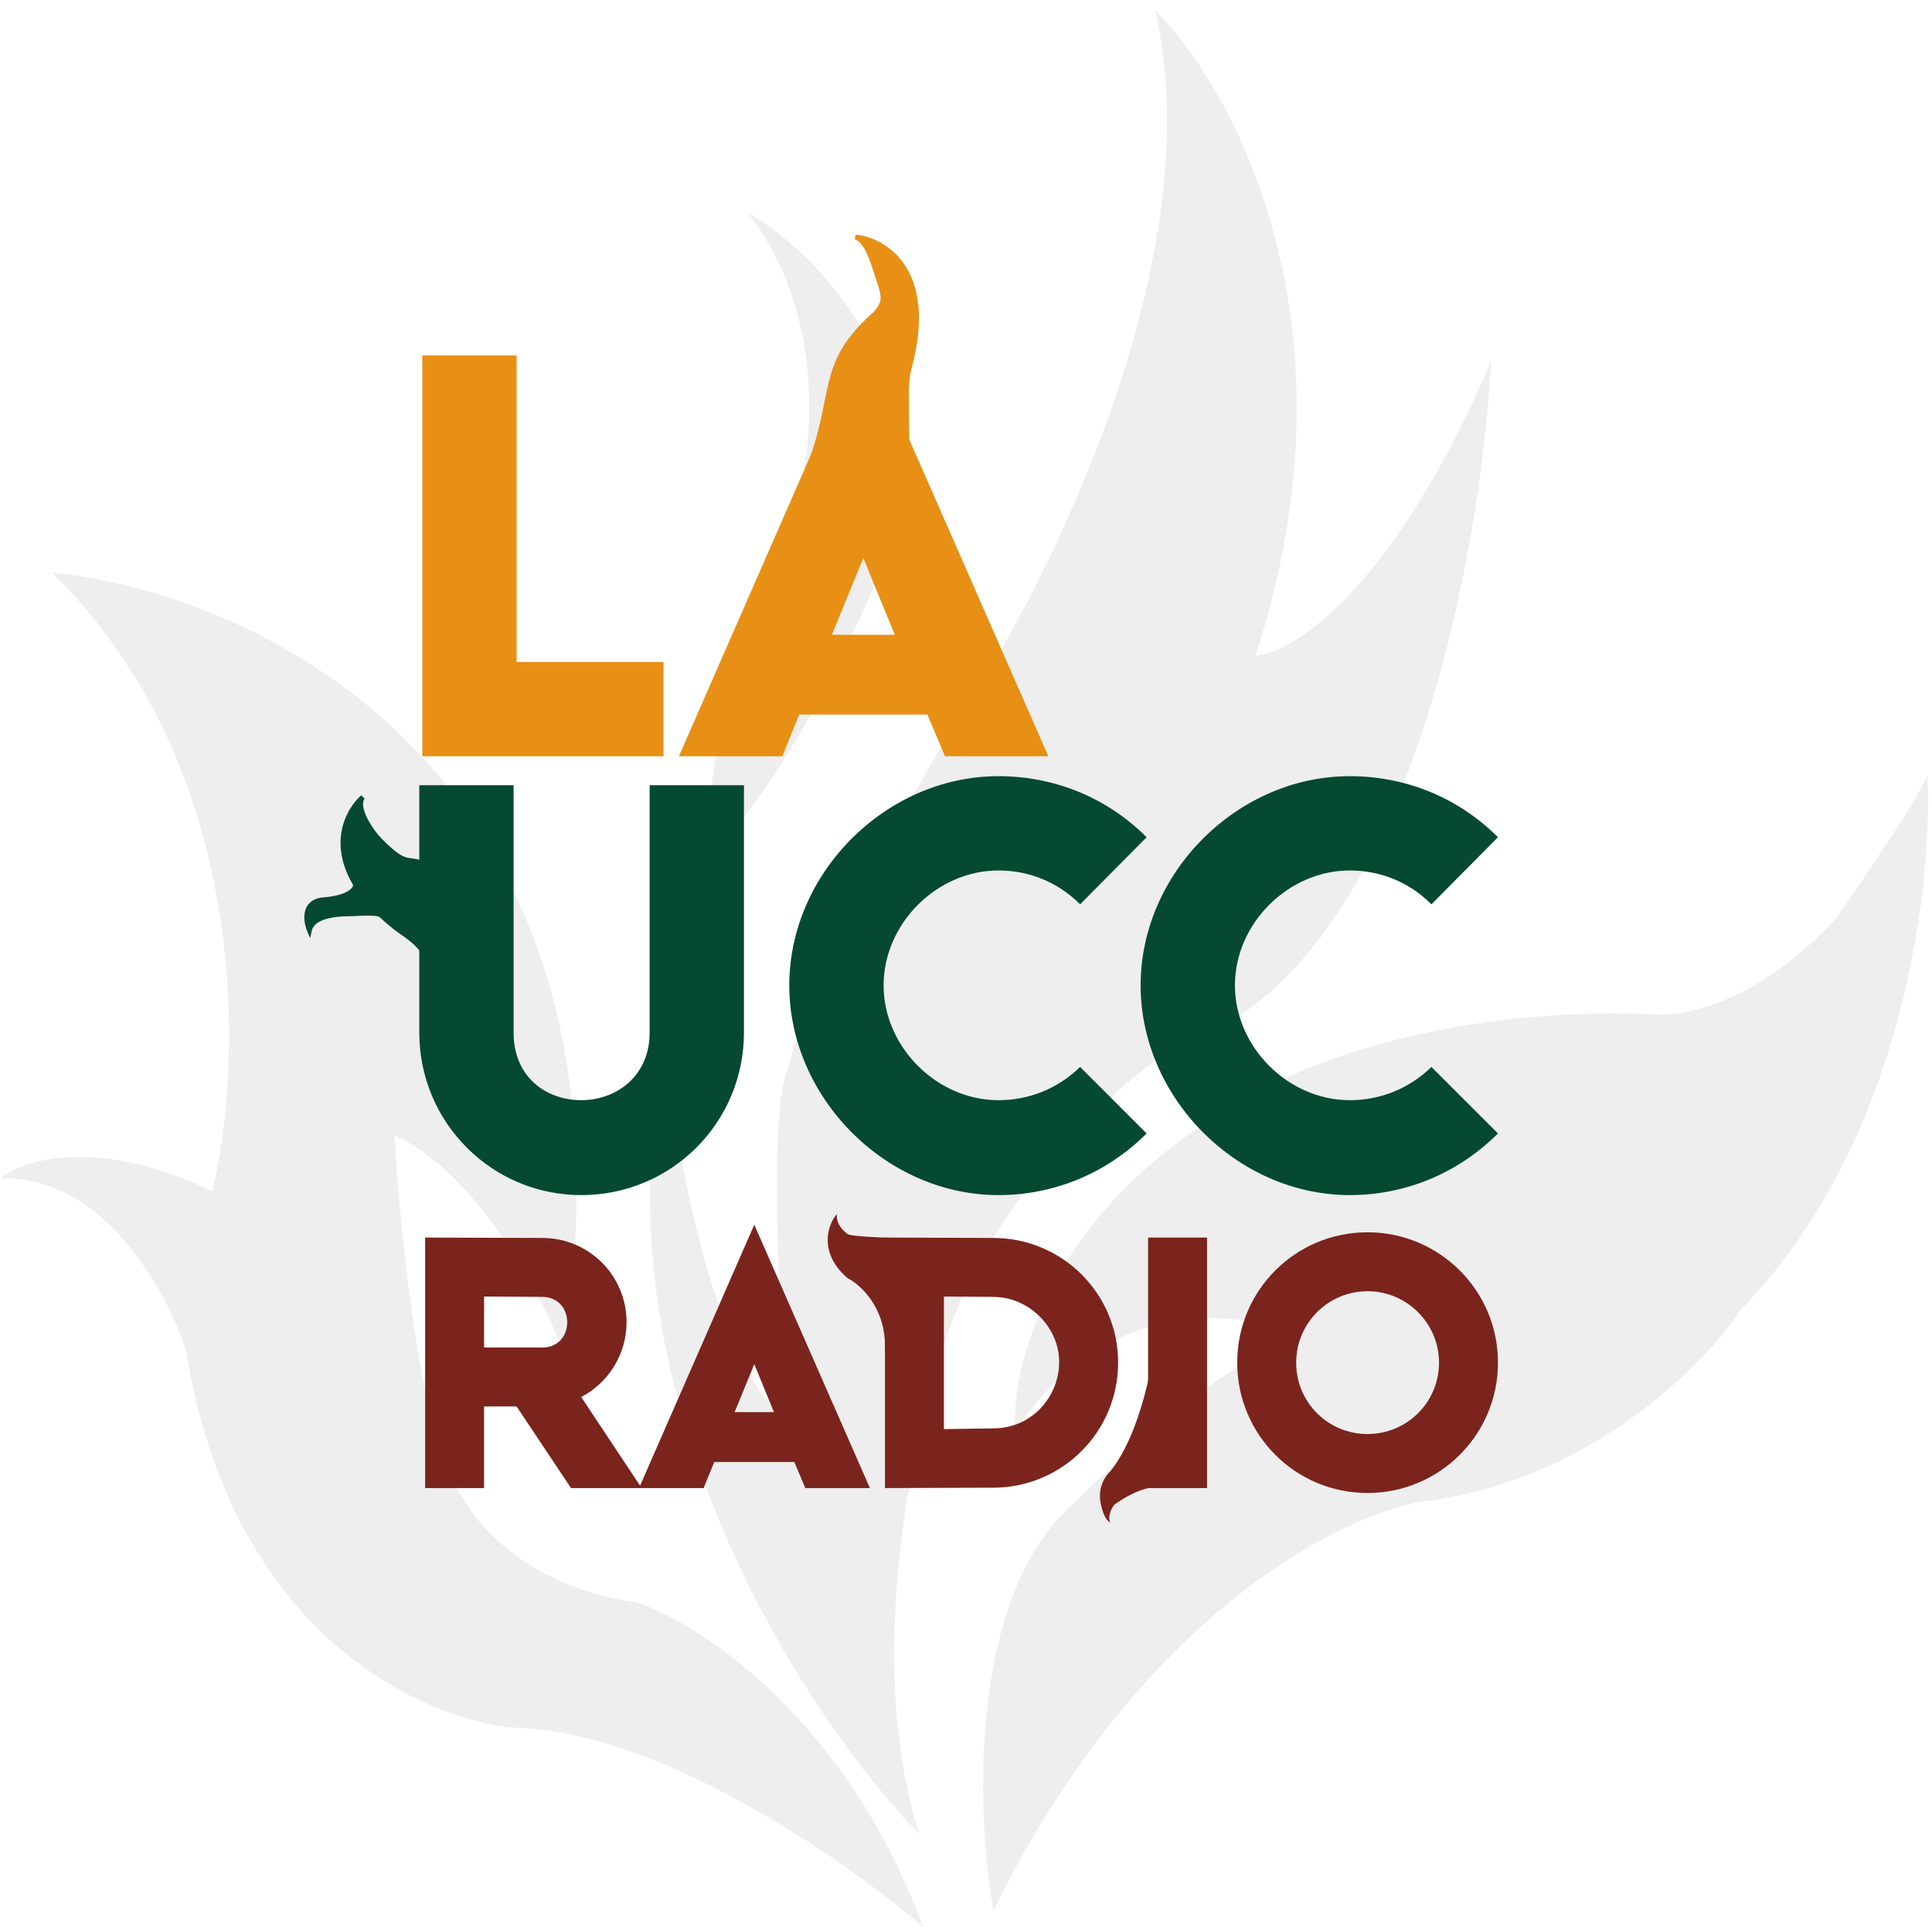 <svg width="409" height="408" viewBox="0 0 409 408" fill="none" xmlns="http://www.w3.org/2000/svg">
<path d="M109.171 365.858C139.996 366.59 179.506 394.258 195.408 408C179.261 364.025 148.314 343.87 134.859 339.289C112.841 336.358 101.221 323.41 98.163 317.302C89.356 307.041 84.707 261.723 83.484 240.346C101.098 248.408 114.676 274.243 119.263 286.153C138.345 164.49 55.044 125.523 11.009 121.248C53.577 163.024 51.375 225.993 44.953 252.256C20.733 240.529 4.893 245.538 0 249.508C22.018 248.775 35.473 273.633 39.449 286.153C48.99 346.252 89.906 364.331 109.171 365.858Z" fill="#D9D9D9" fill-opacity="0.44"/>
<path d="M141.042 221.392C124.781 294.043 169.99 362.965 194.628 388.344C182.802 351.651 193.396 303.339 200.171 283.769C210.519 252.214 237.127 229.036 249.138 221.392C297.181 206.715 313.503 118.652 315.659 76.456C294.963 124.89 273.775 138.222 265.768 138.833C288.681 69.117 261.149 18.665 244.518 2.153C256.344 52.055 224.193 118.958 206.638 146.172C178.552 190.937 168.451 218.028 166.911 225.978C162.476 235.519 165.063 280.1 166.911 301.198C150.65 288.723 142.889 242.796 141.042 221.392Z" fill="#D9D9D9" fill-opacity="0.44"/>
<path d="M166.371 114.194C153.325 138.573 149.459 169.909 149.157 182.53C167.277 164.799 183.283 129.585 189.021 114.194C197.718 77.995 172.109 52.938 158.217 44.935C177.062 69.314 171.505 101.266 166.371 114.194Z" fill="#D9D9D9" fill-opacity="0.44"/>
<path d="M227.774 317.914C204.968 337.08 206.623 383.645 210.302 404.531C241.201 341.872 283.87 320.678 301.343 317.914C336.656 313.491 360.811 289.041 368.474 277.369C403.052 241.985 409.244 187.066 408.018 164.029C406.546 168.452 394.53 186.144 388.706 194.438C371.785 212.867 355.293 215.631 349.163 214.71C309.436 213.235 279.885 223.924 270.076 229.453C223.728 251.568 213.98 287.813 214.9 303.17C234.028 273.684 263.333 277.369 275.594 282.898C262.352 285.847 238.197 307.47 227.774 317.914Z" fill="#D9D9D9" fill-opacity="0.44"/>
<path d="M89.4 160.128H140.472V140.16H109.368V75.264H89.4V160.128ZM143.723 160.128H165.611L169.195 151.296H196.331L200.043 160.128H221.931L182.763 70.912L143.723 160.128ZM176.107 134.4L182.763 118.144L189.419 134.4H176.107Z" fill="#E79015"/>
<path d="M108.728 166.264H88.76V218.616C88.76 237.688 104.12 253.048 123.064 253.048C142.136 253.048 157.496 237.688 157.496 218.616V166.264H137.528V218.616C137.528 228.088 130.232 232.952 123.064 232.952C115.768 232.952 108.728 228.216 108.728 218.616V166.264ZM242.738 239.992L228.658 225.912C223.794 230.648 217.65 232.952 211.378 232.952C198.322 232.952 187.058 221.688 187.058 208.632C187.058 195.576 198.322 184.312 211.378 184.312C217.65 184.312 223.794 186.616 228.658 191.48L242.738 177.272C234.034 168.568 222.77 164.344 211.378 164.344C187.57 164.344 167.09 184.824 167.09 208.632C167.09 232.44 187.57 253.048 211.378 253.048C222.77 253.048 234.034 248.696 242.738 239.992ZM317.113 239.992L303.033 225.912C298.169 230.648 292.025 232.952 285.753 232.952C272.697 232.952 261.433 221.688 261.433 208.632C261.433 195.576 272.697 184.312 285.753 184.312C292.025 184.312 298.169 186.616 303.033 191.48L317.113 177.272C308.409 168.568 297.145 164.344 285.753 164.344C261.945 164.344 241.465 184.824 241.465 208.632C241.465 232.44 261.945 253.048 285.753 253.048C297.145 253.048 308.409 248.696 317.113 239.992Z" fill="#054931"/>
<path d="M114.8 262.12L90 262.04V315.08H102.48V297.8H109.36L120.88 315.08H135.84L123.04 295.8C128.72 292.84 132.64 286.84 132.64 279.96C132.64 270.04 124.64 262.12 114.8 262.12ZM114.8 285.32H102.48V274.52L114.8 274.6C118.32 274.6 120.08 277.32 120.08 279.96C120.08 282.68 118.32 285.32 114.8 285.32ZM135.28 315.08H148.96L151.2 309.56H168.16L170.48 315.08H184.16L159.68 259.32L135.28 315.08ZM155.52 299L159.68 288.84L163.84 299H155.52ZM199.824 274.52L210.224 274.6C217.984 274.6 224.224 281.16 224.224 288.36C224.224 295.56 218.624 302.44 210.224 302.44L199.824 302.6V274.52ZM187.344 315.08L210.224 315C224.864 315 236.704 303.16 236.704 288.52C236.704 273.96 224.944 262.12 210.224 262.12L187.344 262.04V315.08ZM243.047 315.08H255.527V262.04H243.047V315.08ZM289.516 260.92C274.236 260.92 261.916 273.24 261.916 288.52C261.916 303.8 274.236 316.12 289.516 316.12C304.716 316.12 317.116 303.8 317.116 288.52C317.116 273.24 304.716 260.92 289.516 260.92ZM289.516 273.4C297.836 273.4 304.636 280.2 304.636 288.52C304.636 296.92 297.836 303.64 289.516 303.64C281.116 303.64 274.396 296.92 274.396 288.52C274.396 280.2 281.116 273.4 289.516 273.4Z" fill="#7A241D"/>
<path d="M185.377 66.346C172.372 77.805 178 83.5 170 102L198.609 111.504C192.576 103.206 195.663 103.077 192 97.5C192 84.077 191.548 81.403 192.494 77.896C198.098 57.13 187.173 50.778 181.092 50.178C183.933 51.024 185.3 57.471 186.077 59.395C187.414 63.38 187.152 64.153 185.377 66.346Z" fill="#E79015" stroke="#E79015"/>
<path d="M88.5 182.5C104.759 184.026 105.246 197.106 106.393 202.852L95.553 229.782C88.998 229.598 89.844 211.062 90.598 208.25C92.592 201.394 86.135 198.368 83.47 196.22C67.694 183.502 72.499 172.608 76.801 168.781C75.106 171 78.686 176.186 80.5 178C85.5 183 85.933 181.812 88.5 182.5Z" fill="#054931" stroke="#054931"/>
<path d="M74.5 193.5C80.5 193.1 80.833 193.667 82 194.5L75 186C76.6 189.2 71.333 190.333 68.5 190.5C64.1 190.9 64.667 195 65.5 197C66.3 193.4 73 193.5 74.5 193.5Z" fill="#054931" stroke="#054931"/>
<path d="M179.5 261.5C181.5 262.3 198.667 262.5 200.5 262.5C200.5 273.5 187.5 293.4 187.5 285C187.5 276.6 182.167 271.833 179.5 270.5C173.5 265.3 175.333 259.667 177 257.5C177 259.5 178.667 261 179.5 261.5Z" fill="#7A241D" stroke="#7A241D" stroke-width="0.3"/>
<path d="M235.256 311.532C241.82 303.157 244.487 287.688 245 281V314.5C242.5 315 240 315.5 235.769 318.511C235 319.5 234.5 321 234.743 322C233.922 321.302 233.375 319.383 233.204 318.511C232.384 315.021 234.23 312.404 235.256 311.532Z" fill="#7A241D" stroke="#7A241D" stroke-width="0.3"/>
</svg>
